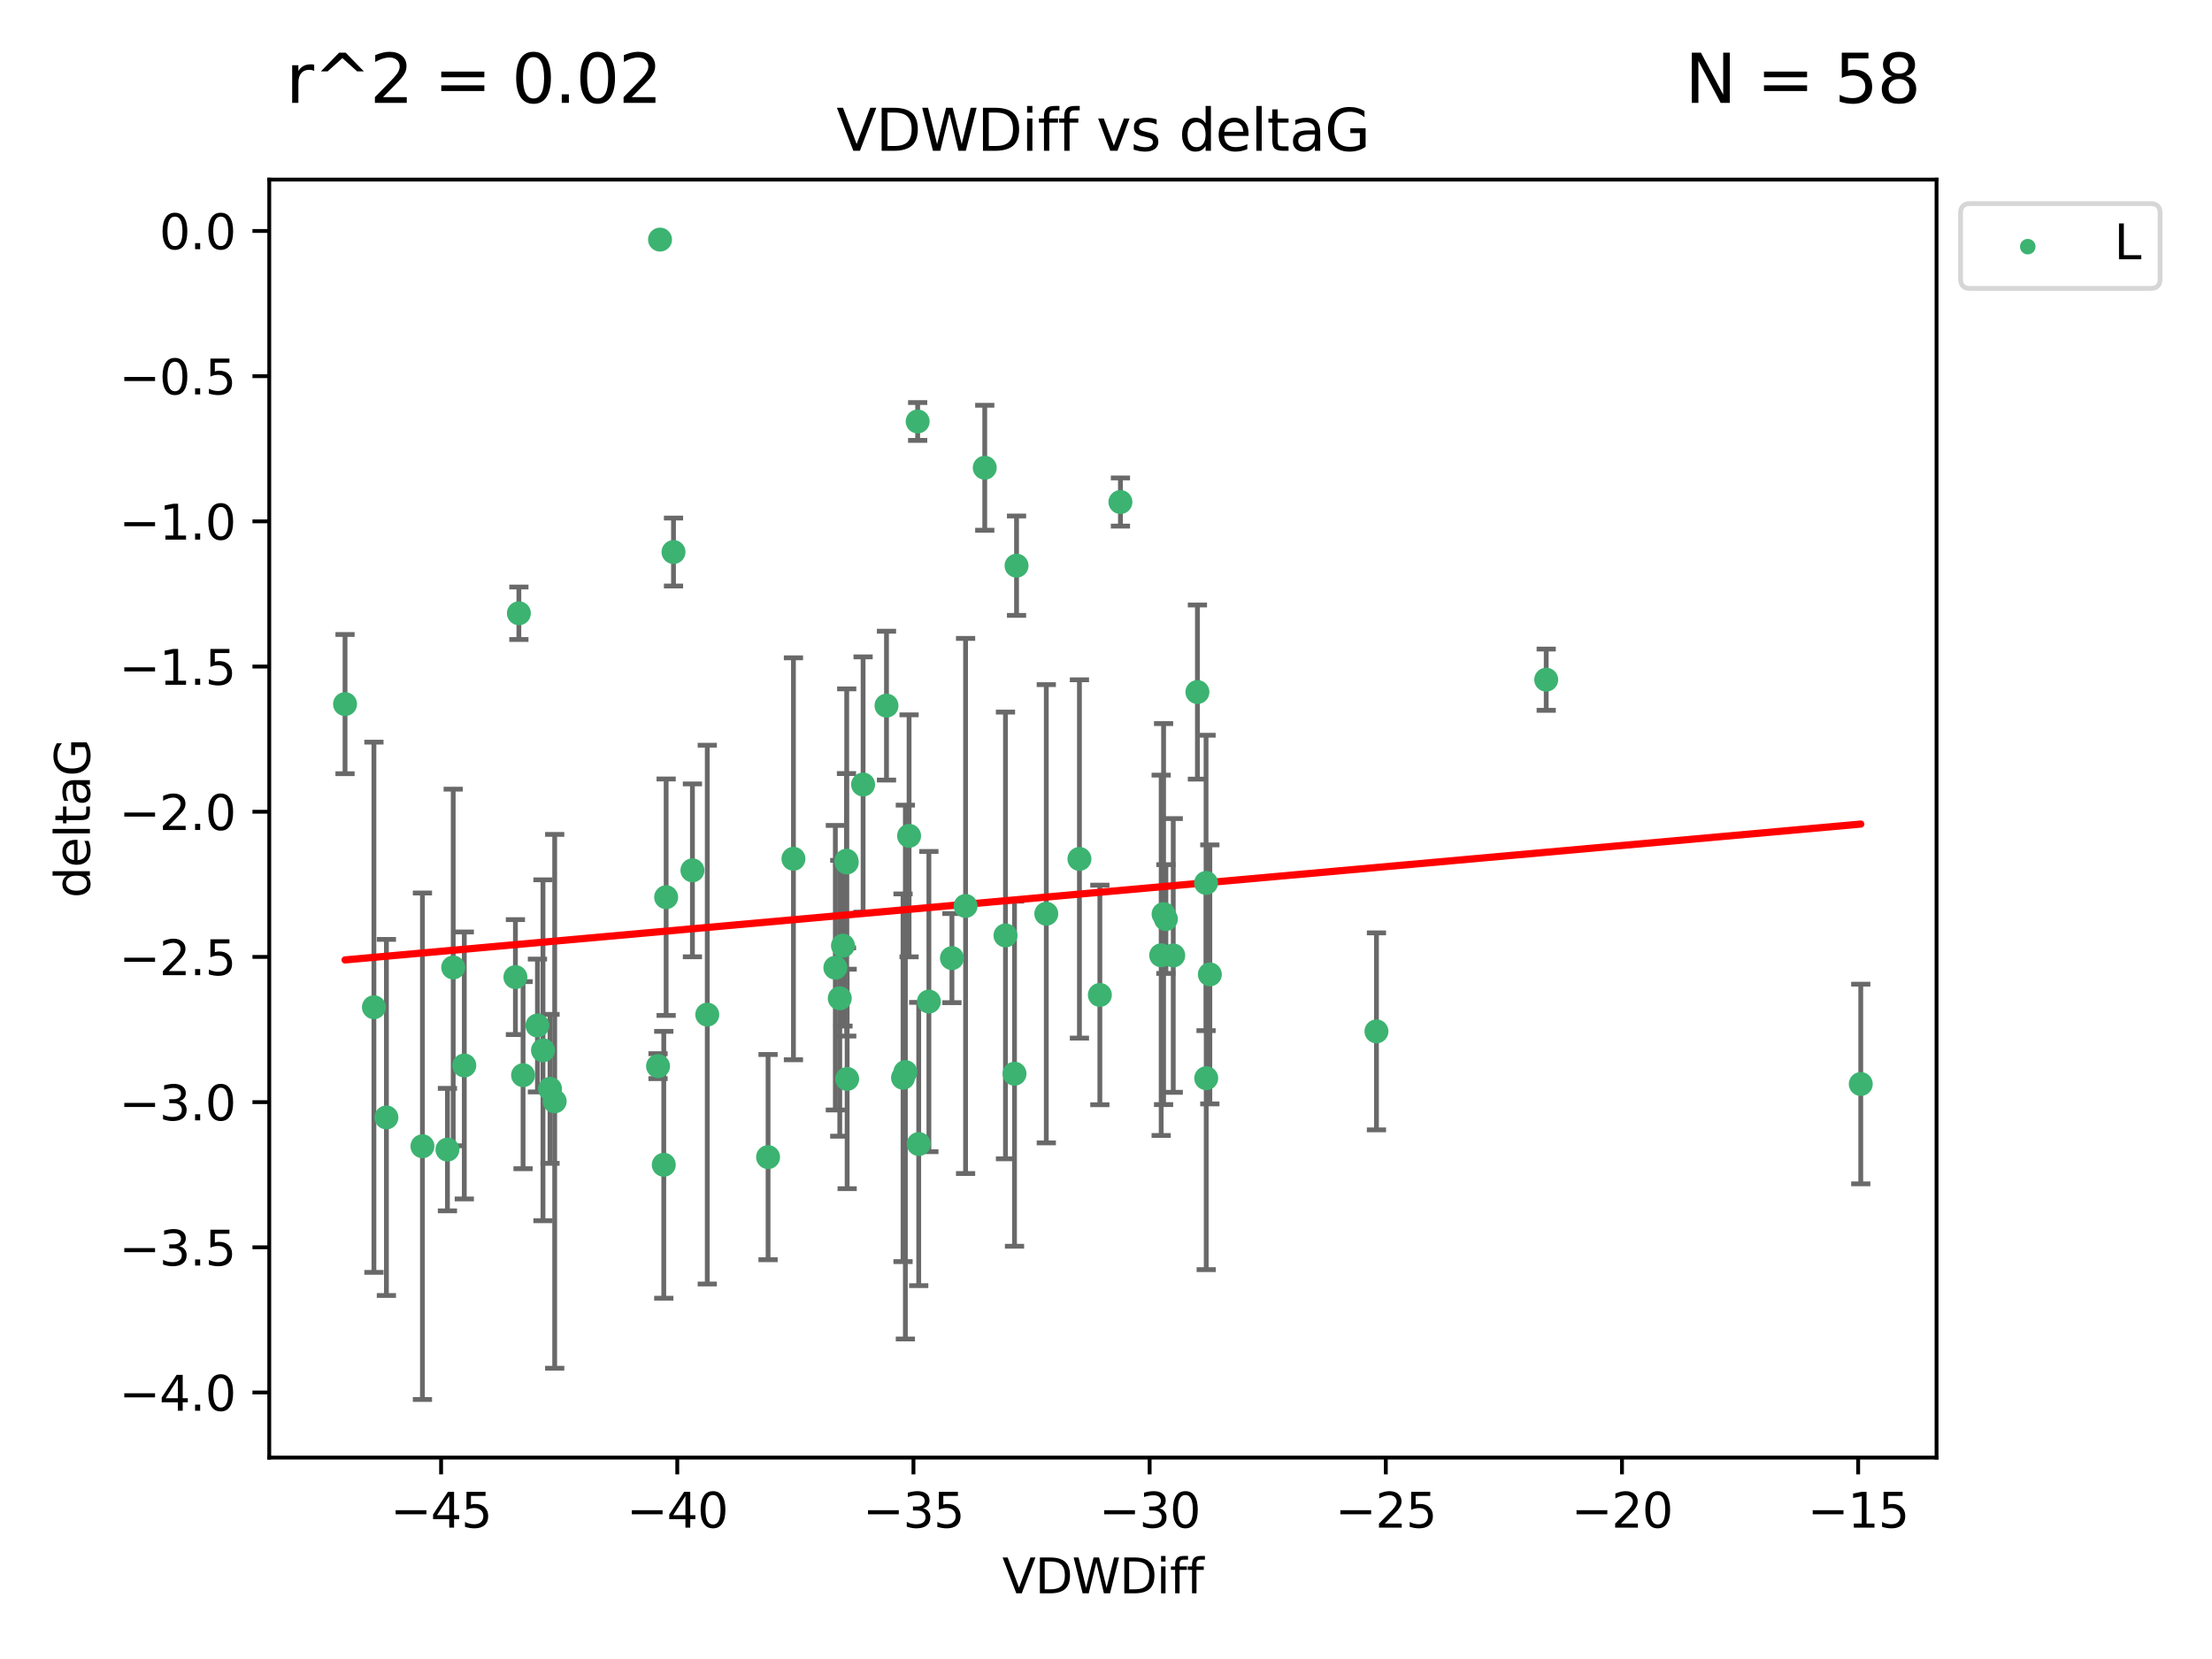 <?xml version="1.0" encoding="utf-8" standalone="no"?>
<!DOCTYPE svg PUBLIC "-//W3C//DTD SVG 1.1//EN"
  "http://www.w3.org/Graphics/SVG/1.1/DTD/svg11.dtd">
<svg xmlns:xlink="http://www.w3.org/1999/xlink" width="460.8pt" height="345.6pt" viewBox="0 0 460.8 345.6" xmlns="http://www.w3.org/2000/svg" version="1.1">
 <defs>
  <style type="text/css">*{stroke-linejoin: round; stroke-linecap: butt}</style>
 </defs>
 <g id="figure_1">
  <g id="patch_1">
   <path d="M 0 345.6 
L 460.8 345.6 
L 460.8 0 
L 0 0 
z
" style="fill: #ffffff"/>
  </g>
  <g id="axes_1">
   <g id="patch_2">
    <path d="M 56.09 303.64 
L 403.42 303.64 
L 403.42 37.411 
L 56.09 37.411 
z
" style="fill: #ffffff"/>
   </g>
   <g id="PathCollection_1">
    <defs>
     <path id="m61d4adbde1" d="M 0 1.118 
C 0.297 1.118 0.581 1 0.791 0.791 
C 1 0.581 1.118 0.297 1.118 0 
C 1.118 -0.297 1 -0.581 0.791 -0.791 
C 0.581 -1 0.297 -1.118 0 -1.118 
C -0.297 -1.118 -0.581 -1 -0.791 -0.791 
C -1 -0.581 -1.118 -0.297 -1.118 0 
C -1.118 0.297 -1 0.581 -0.791 0.791 
C -0.581 1 -0.297 1.118 0 1.118 
z
" style="stroke: #3cb371"/>
    </defs>
    <g clip-path="url(#pfba72214be)">
     <use xlink:href="#m61d4adbde1" x="140.303" y="114.997" style="fill: #3cb371; stroke: #3cb371"/>
     <use xlink:href="#m61d4adbde1" x="93.21" y="239.484" style="fill: #3cb371; stroke: #3cb371"/>
     <use xlink:href="#m61d4adbde1" x="115.553" y="229.424" style="fill: #3cb371; stroke: #3cb371"/>
     <use xlink:href="#m61d4adbde1" x="108.965" y="223.979" style="fill: #3cb371; stroke: #3cb371"/>
     <use xlink:href="#m61d4adbde1" x="111.959" y="213.633" style="fill: #3cb371; stroke: #3cb371"/>
     <use xlink:href="#m61d4adbde1" x="160.002" y="241.046" style="fill: #3cb371; stroke: #3cb371"/>
     <use xlink:href="#m61d4adbde1" x="113.112" y="218.792" style="fill: #3cb371; stroke: #3cb371"/>
     <use xlink:href="#m61d4adbde1" x="96.722" y="221.954" style="fill: #3cb371; stroke: #3cb371"/>
     <use xlink:href="#m61d4adbde1" x="165.289" y="178.9" style="fill: #3cb371; stroke: #3cb371"/>
     <use xlink:href="#m61d4adbde1" x="71.878" y="146.676" style="fill: #3cb371; stroke: #3cb371"/>
     <use xlink:href="#m61d4adbde1" x="174.939" y="207.962" style="fill: #3cb371; stroke: #3cb371"/>
     <use xlink:href="#m61d4adbde1" x="77.894" y="209.826" style="fill: #3cb371; stroke: #3cb371"/>
     <use xlink:href="#m61d4adbde1" x="211.34" y="223.674" style="fill: #3cb371; stroke: #3cb371"/>
     <use xlink:href="#m61d4adbde1" x="179.798" y="163.43" style="fill: #3cb371; stroke: #3cb371"/>
     <use xlink:href="#m61d4adbde1" x="224.865" y="178.935" style="fill: #3cb371; stroke: #3cb371"/>
     <use xlink:href="#m61d4adbde1" x="137.496" y="49.912" style="fill: #3cb371; stroke: #3cb371"/>
     <use xlink:href="#m61d4adbde1" x="201.149" y="188.728" style="fill: #3cb371; stroke: #3cb371"/>
     <use xlink:href="#m61d4adbde1" x="249.444" y="144.166" style="fill: #3cb371; stroke: #3cb371"/>
     <use xlink:href="#m61d4adbde1" x="205.143" y="97.44" style="fill: #3cb371; stroke: #3cb371"/>
     <use xlink:href="#m61d4adbde1" x="176.387" y="179.668" style="fill: #3cb371; stroke: #3cb371"/>
     <use xlink:href="#m61d4adbde1" x="175.604" y="196.996" style="fill: #3cb371; stroke: #3cb371"/>
     <use xlink:href="#m61d4adbde1" x="138.771" y="186.904" style="fill: #3cb371; stroke: #3cb371"/>
     <use xlink:href="#m61d4adbde1" x="107.371" y="203.549" style="fill: #3cb371; stroke: #3cb371"/>
     <use xlink:href="#m61d4adbde1" x="184.673" y="146.998" style="fill: #3cb371; stroke: #3cb371"/>
     <use xlink:href="#m61d4adbde1" x="147.337" y="211.361" style="fill: #3cb371; stroke: #3cb371"/>
     <use xlink:href="#m61d4adbde1" x="241.894" y="199.004" style="fill: #3cb371; stroke: #3cb371"/>
     <use xlink:href="#m61d4adbde1" x="114.578" y="226.828" style="fill: #3cb371; stroke: #3cb371"/>
     <use xlink:href="#m61d4adbde1" x="251.244" y="183.93" style="fill: #3cb371; stroke: #3cb371"/>
     <use xlink:href="#m61d4adbde1" x="176.337" y="179.302" style="fill: #3cb371; stroke: #3cb371"/>
     <use xlink:href="#m61d4adbde1" x="229.12" y="207.262" style="fill: #3cb371; stroke: #3cb371"/>
     <use xlink:href="#m61d4adbde1" x="251.278" y="224.61" style="fill: #3cb371; stroke: #3cb371"/>
     <use xlink:href="#m61d4adbde1" x="94.412" y="201.543" style="fill: #3cb371; stroke: #3cb371"/>
     <use xlink:href="#m61d4adbde1" x="137.082" y="222.099" style="fill: #3cb371; stroke: #3cb371"/>
     <use xlink:href="#m61d4adbde1" x="176.475" y="224.762" style="fill: #3cb371; stroke: #3cb371"/>
     <use xlink:href="#m61d4adbde1" x="80.495" y="232.784" style="fill: #3cb371; stroke: #3cb371"/>
     <use xlink:href="#m61d4adbde1" x="88.001" y="238.783" style="fill: #3cb371; stroke: #3cb371"/>
     <use xlink:href="#m61d4adbde1" x="144.245" y="181.31" style="fill: #3cb371; stroke: #3cb371"/>
     <use xlink:href="#m61d4adbde1" x="387.632" y="225.82" style="fill: #3cb371; stroke: #3cb371"/>
     <use xlink:href="#m61d4adbde1" x="244.409" y="199.035" style="fill: #3cb371; stroke: #3cb371"/>
     <use xlink:href="#m61d4adbde1" x="188.604" y="223.329" style="fill: #3cb371; stroke: #3cb371"/>
     <use xlink:href="#m61d4adbde1" x="191.387" y="238.32" style="fill: #3cb371; stroke: #3cb371"/>
     <use xlink:href="#m61d4adbde1" x="188.119" y="224.516" style="fill: #3cb371; stroke: #3cb371"/>
     <use xlink:href="#m61d4adbde1" x="138.276" y="242.644" style="fill: #3cb371; stroke: #3cb371"/>
     <use xlink:href="#m61d4adbde1" x="211.764" y="117.842" style="fill: #3cb371; stroke: #3cb371"/>
     <use xlink:href="#m61d4adbde1" x="242.877" y="191.454" style="fill: #3cb371; stroke: #3cb371"/>
     <use xlink:href="#m61d4adbde1" x="233.405" y="104.582" style="fill: #3cb371; stroke: #3cb371"/>
     <use xlink:href="#m61d4adbde1" x="252.032" y="202.985" style="fill: #3cb371; stroke: #3cb371"/>
     <use xlink:href="#m61d4adbde1" x="108.092" y="127.752" style="fill: #3cb371; stroke: #3cb371"/>
     <use xlink:href="#m61d4adbde1" x="209.461" y="194.872" style="fill: #3cb371; stroke: #3cb371"/>
     <use xlink:href="#m61d4adbde1" x="286.74" y="214.854" style="fill: #3cb371; stroke: #3cb371"/>
     <use xlink:href="#m61d4adbde1" x="322.103" y="141.59" style="fill: #3cb371; stroke: #3cb371"/>
     <use xlink:href="#m61d4adbde1" x="217.962" y="190.351" style="fill: #3cb371; stroke: #3cb371"/>
     <use xlink:href="#m61d4adbde1" x="198.305" y="199.594" style="fill: #3cb371; stroke: #3cb371"/>
     <use xlink:href="#m61d4adbde1" x="191.166" y="87.801" style="fill: #3cb371; stroke: #3cb371"/>
     <use xlink:href="#m61d4adbde1" x="189.377" y="174.12" style="fill: #3cb371; stroke: #3cb371"/>
     <use xlink:href="#m61d4adbde1" x="242.395" y="190.421" style="fill: #3cb371; stroke: #3cb371"/>
     <use xlink:href="#m61d4adbde1" x="193.505" y="208.647" style="fill: #3cb371; stroke: #3cb371"/>
     <use xlink:href="#m61d4adbde1" x="174.02" y="201.593" style="fill: #3cb371; stroke: #3cb371"/>
    </g>
   </g>
   <g id="matplotlib.axis_1">
    <g id="xtick_1">
     <g id="line2d_1">
      <defs>
       <path id="m23743cacf6" d="M 0 0 
L 0 3.5 
" style="stroke: #000000; stroke-width: 0.8"/>
      </defs>
      <g>
       <use xlink:href="#m23743cacf6" x="91.888" y="303.64" style="stroke: #000000; stroke-width: 0.8"/>
      </g>
     </g>
     <g id="text_1">
      <!-- −45 -->
      <g transform="translate(81.336 318.238)scale(0.1 -0.1)">
       <defs>
        <path id="DejaVuSans-2212" d="M 678 2272 
L 4684 2272 
L 4684 1741 
L 678 1741 
L 678 2272 
z
" transform="scale(0.016)"/>
        <path id="DejaVuSans-34" d="M 2419 4116 
L 825 1625 
L 2419 1625 
L 2419 4116 
z
M 2253 4666 
L 3047 4666 
L 3047 1625 
L 3713 1625 
L 3713 1100 
L 3047 1100 
L 3047 0 
L 2419 0 
L 2419 1100 
L 313 1100 
L 313 1709 
L 2253 4666 
z
" transform="scale(0.016)"/>
        <path id="DejaVuSans-35" d="M 691 4666 
L 3169 4666 
L 3169 4134 
L 1269 4134 
L 1269 2991 
Q 1406 3038 1543 3061 
Q 1681 3084 1819 3084 
Q 2600 3084 3056 2656 
Q 3513 2228 3513 1497 
Q 3513 744 3044 326 
Q 2575 -91 1722 -91 
Q 1428 -91 1123 -41 
Q 819 9 494 109 
L 494 744 
Q 775 591 1075 516 
Q 1375 441 1709 441 
Q 2250 441 2565 725 
Q 2881 1009 2881 1497 
Q 2881 1984 2565 2268 
Q 2250 2553 1709 2553 
Q 1456 2553 1204 2497 
Q 953 2441 691 2322 
L 691 4666 
z
" transform="scale(0.016)"/>
       </defs>
       <use xlink:href="#DejaVuSans-2212"/>
       <use xlink:href="#DejaVuSans-34" x="83.789"/>
       <use xlink:href="#DejaVuSans-35" x="147.412"/>
      </g>
     </g>
    </g>
    <g id="xtick_2">
     <g id="line2d_2">
      <g>
       <use xlink:href="#m23743cacf6" x="141.089" y="303.64" style="stroke: #000000; stroke-width: 0.8"/>
      </g>
     </g>
     <g id="text_2">
      <!-- −40 -->
      <g transform="translate(130.536 318.238)scale(0.1 -0.1)">
       <defs>
        <path id="DejaVuSans-30" d="M 2034 4250 
Q 1547 4250 1301 3770 
Q 1056 3291 1056 2328 
Q 1056 1369 1301 889 
Q 1547 409 2034 409 
Q 2525 409 2770 889 
Q 3016 1369 3016 2328 
Q 3016 3291 2770 3770 
Q 2525 4250 2034 4250 
z
M 2034 4750 
Q 2819 4750 3233 4129 
Q 3647 3509 3647 2328 
Q 3647 1150 3233 529 
Q 2819 -91 2034 -91 
Q 1250 -91 836 529 
Q 422 1150 422 2328 
Q 422 3509 836 4129 
Q 1250 4750 2034 4750 
z
" transform="scale(0.016)"/>
       </defs>
       <use xlink:href="#DejaVuSans-2212"/>
       <use xlink:href="#DejaVuSans-34" x="83.789"/>
       <use xlink:href="#DejaVuSans-30" x="147.412"/>
      </g>
     </g>
    </g>
    <g id="xtick_3">
     <g id="line2d_3">
      <g>
       <use xlink:href="#m23743cacf6" x="190.289" y="303.64" style="stroke: #000000; stroke-width: 0.8"/>
      </g>
     </g>
     <g id="text_3">
      <!-- −35 -->
      <g transform="translate(179.737 318.238)scale(0.1 -0.1)">
       <defs>
        <path id="DejaVuSans-33" d="M 2597 2516 
Q 3050 2419 3304 2112 
Q 3559 1806 3559 1356 
Q 3559 666 3084 287 
Q 2609 -91 1734 -91 
Q 1441 -91 1130 -33 
Q 819 25 488 141 
L 488 750 
Q 750 597 1062 519 
Q 1375 441 1716 441 
Q 2309 441 2620 675 
Q 2931 909 2931 1356 
Q 2931 1769 2642 2001 
Q 2353 2234 1838 2234 
L 1294 2234 
L 1294 2753 
L 1863 2753 
Q 2328 2753 2575 2939 
Q 2822 3125 2822 3475 
Q 2822 3834 2567 4026 
Q 2313 4219 1838 4219 
Q 1578 4219 1281 4162 
Q 984 4106 628 3988 
L 628 4550 
Q 988 4650 1302 4700 
Q 1616 4750 1894 4750 
Q 2613 4750 3031 4423 
Q 3450 4097 3450 3541 
Q 3450 3153 3228 2886 
Q 3006 2619 2597 2516 
z
" transform="scale(0.016)"/>
       </defs>
       <use xlink:href="#DejaVuSans-2212"/>
       <use xlink:href="#DejaVuSans-33" x="83.789"/>
       <use xlink:href="#DejaVuSans-35" x="147.412"/>
      </g>
     </g>
    </g>
    <g id="xtick_4">
     <g id="line2d_4">
      <g>
       <use xlink:href="#m23743cacf6" x="239.489" y="303.64" style="stroke: #000000; stroke-width: 0.8"/>
      </g>
     </g>
     <g id="text_4">
      <!-- −30 -->
      <g transform="translate(228.937 318.238)scale(0.1 -0.1)">
       <use xlink:href="#DejaVuSans-2212"/>
       <use xlink:href="#DejaVuSans-33" x="83.789"/>
       <use xlink:href="#DejaVuSans-30" x="147.412"/>
      </g>
     </g>
    </g>
    <g id="xtick_5">
     <g id="line2d_5">
      <g>
       <use xlink:href="#m23743cacf6" x="288.69" y="303.64" style="stroke: #000000; stroke-width: 0.8"/>
      </g>
     </g>
     <g id="text_5">
      <!-- −25 -->
      <g transform="translate(278.137 318.238)scale(0.1 -0.1)">
       <defs>
        <path id="DejaVuSans-32" d="M 1228 531 
L 3431 531 
L 3431 0 
L 469 0 
L 469 531 
Q 828 903 1448 1529 
Q 2069 2156 2228 2338 
Q 2531 2678 2651 2914 
Q 2772 3150 2772 3378 
Q 2772 3750 2511 3984 
Q 2250 4219 1831 4219 
Q 1534 4219 1204 4116 
Q 875 4013 500 3803 
L 500 4441 
Q 881 4594 1212 4672 
Q 1544 4750 1819 4750 
Q 2544 4750 2975 4387 
Q 3406 4025 3406 3419 
Q 3406 3131 3298 2873 
Q 3191 2616 2906 2266 
Q 2828 2175 2409 1742 
Q 1991 1309 1228 531 
z
" transform="scale(0.016)"/>
       </defs>
       <use xlink:href="#DejaVuSans-2212"/>
       <use xlink:href="#DejaVuSans-32" x="83.789"/>
       <use xlink:href="#DejaVuSans-35" x="147.412"/>
      </g>
     </g>
    </g>
    <g id="xtick_6">
     <g id="line2d_6">
      <g>
       <use xlink:href="#m23743cacf6" x="337.89" y="303.64" style="stroke: #000000; stroke-width: 0.8"/>
      </g>
     </g>
     <g id="text_6">
      <!-- −20 -->
      <g transform="translate(327.337 318.238)scale(0.1 -0.1)">
       <use xlink:href="#DejaVuSans-2212"/>
       <use xlink:href="#DejaVuSans-32" x="83.789"/>
       <use xlink:href="#DejaVuSans-30" x="147.412"/>
      </g>
     </g>
    </g>
    <g id="xtick_7">
     <g id="line2d_7">
      <g>
       <use xlink:href="#m23743cacf6" x="387.09" y="303.64" style="stroke: #000000; stroke-width: 0.8"/>
      </g>
     </g>
     <g id="text_7">
      <!-- −15 -->
      <g transform="translate(376.538 318.238)scale(0.1 -0.1)">
       <defs>
        <path id="DejaVuSans-31" d="M 794 531 
L 1825 531 
L 1825 4091 
L 703 3866 
L 703 4441 
L 1819 4666 
L 2450 4666 
L 2450 531 
L 3481 531 
L 3481 0 
L 794 0 
L 794 531 
z
" transform="scale(0.016)"/>
       </defs>
       <use xlink:href="#DejaVuSans-2212"/>
       <use xlink:href="#DejaVuSans-31" x="83.789"/>
       <use xlink:href="#DejaVuSans-35" x="147.412"/>
      </g>
     </g>
    </g>
    <g id="text_8">
     <!-- VDWDiff -->
     <g transform="translate(208.782 331.917)scale(0.1 -0.1)">
      <defs>
       <path id="DejaVuSans-56" d="M 1831 0 
L 50 4666 
L 709 4666 
L 2188 738 
L 3669 4666 
L 4325 4666 
L 2547 0 
L 1831 0 
z
" transform="scale(0.016)"/>
       <path id="DejaVuSans-44" d="M 1259 4147 
L 1259 519 
L 2022 519 
Q 2988 519 3436 956 
Q 3884 1394 3884 2338 
Q 3884 3275 3436 3711 
Q 2988 4147 2022 4147 
L 1259 4147 
z
M 628 4666 
L 1925 4666 
Q 3281 4666 3915 4102 
Q 4550 3538 4550 2338 
Q 4550 1131 3912 565 
Q 3275 0 1925 0 
L 628 0 
L 628 4666 
z
" transform="scale(0.016)"/>
       <path id="DejaVuSans-57" d="M 213 4666 
L 850 4666 
L 1831 722 
L 2809 4666 
L 3519 4666 
L 4500 722 
L 5478 4666 
L 6119 4666 
L 4947 0 
L 4153 0 
L 3169 4050 
L 2175 0 
L 1381 0 
L 213 4666 
z
" transform="scale(0.016)"/>
       <path id="DejaVuSans-69" d="M 603 3500 
L 1178 3500 
L 1178 0 
L 603 0 
L 603 3500 
z
M 603 4863 
L 1178 4863 
L 1178 4134 
L 603 4134 
L 603 4863 
z
" transform="scale(0.016)"/>
       <path id="DejaVuSans-66" d="M 2375 4863 
L 2375 4384 
L 1825 4384 
Q 1516 4384 1395 4259 
Q 1275 4134 1275 3809 
L 1275 3500 
L 2222 3500 
L 2222 3053 
L 1275 3053 
L 1275 0 
L 697 0 
L 697 3053 
L 147 3053 
L 147 3500 
L 697 3500 
L 697 3744 
Q 697 4328 969 4595 
Q 1241 4863 1831 4863 
L 2375 4863 
z
" transform="scale(0.016)"/>
      </defs>
      <use xlink:href="#DejaVuSans-56"/>
      <use xlink:href="#DejaVuSans-44" x="68.408"/>
      <use xlink:href="#DejaVuSans-57" x="145.41"/>
      <use xlink:href="#DejaVuSans-44" x="244.287"/>
      <use xlink:href="#DejaVuSans-69" x="321.289"/>
      <use xlink:href="#DejaVuSans-66" x="349.072"/>
      <use xlink:href="#DejaVuSans-66" x="384.277"/>
     </g>
    </g>
   </g>
   <g id="matplotlib.axis_2">
    <g id="ytick_1">
     <g id="line2d_8">
      <defs>
       <path id="m53bf1ff3fd" d="M 0 0 
L -3.5 0 
" style="stroke: #000000; stroke-width: 0.8"/>
      </defs>
      <g>
       <use xlink:href="#m53bf1ff3fd" x="56.09" y="290.081" style="stroke: #000000; stroke-width: 0.8"/>
      </g>
     </g>
     <g id="text_9">
      <!-- −4.0 -->
      <g transform="translate(24.807 293.88)scale(0.1 -0.1)">
       <defs>
        <path id="DejaVuSans-2e" d="M 684 794 
L 1344 794 
L 1344 0 
L 684 0 
L 684 794 
z
" transform="scale(0.016)"/>
       </defs>
       <use xlink:href="#DejaVuSans-2212"/>
       <use xlink:href="#DejaVuSans-34" x="83.789"/>
       <use xlink:href="#DejaVuSans-2e" x="147.412"/>
       <use xlink:href="#DejaVuSans-30" x="179.199"/>
      </g>
     </g>
    </g>
    <g id="ytick_2">
     <g id="line2d_9">
      <g>
       <use xlink:href="#m53bf1ff3fd" x="56.09" y="259.836" style="stroke: #000000; stroke-width: 0.8"/>
      </g>
     </g>
     <g id="text_10">
      <!-- −3.5 -->
      <g transform="translate(24.807 263.635)scale(0.1 -0.1)">
       <use xlink:href="#DejaVuSans-2212"/>
       <use xlink:href="#DejaVuSans-33" x="83.789"/>
       <use xlink:href="#DejaVuSans-2e" x="147.412"/>
       <use xlink:href="#DejaVuSans-35" x="179.199"/>
      </g>
     </g>
    </g>
    <g id="ytick_3">
     <g id="line2d_10">
      <g>
       <use xlink:href="#m53bf1ff3fd" x="56.09" y="229.59" style="stroke: #000000; stroke-width: 0.8"/>
      </g>
     </g>
     <g id="text_11">
      <!-- −3.0 -->
      <g transform="translate(24.807 233.389)scale(0.1 -0.1)">
       <use xlink:href="#DejaVuSans-2212"/>
       <use xlink:href="#DejaVuSans-33" x="83.789"/>
       <use xlink:href="#DejaVuSans-2e" x="147.412"/>
       <use xlink:href="#DejaVuSans-30" x="179.199"/>
      </g>
     </g>
    </g>
    <g id="ytick_4">
     <g id="line2d_11">
      <g>
       <use xlink:href="#m53bf1ff3fd" x="56.09" y="199.345" style="stroke: #000000; stroke-width: 0.8"/>
      </g>
     </g>
     <g id="text_12">
      <!-- −2.5 -->
      <g transform="translate(24.807 203.144)scale(0.1 -0.1)">
       <use xlink:href="#DejaVuSans-2212"/>
       <use xlink:href="#DejaVuSans-32" x="83.789"/>
       <use xlink:href="#DejaVuSans-2e" x="147.412"/>
       <use xlink:href="#DejaVuSans-35" x="179.199"/>
      </g>
     </g>
    </g>
    <g id="ytick_5">
     <g id="line2d_12">
      <g>
       <use xlink:href="#m53bf1ff3fd" x="56.09" y="169.099" style="stroke: #000000; stroke-width: 0.8"/>
      </g>
     </g>
     <g id="text_13">
      <!-- −2.0 -->
      <g transform="translate(24.807 172.899)scale(0.1 -0.1)">
       <use xlink:href="#DejaVuSans-2212"/>
       <use xlink:href="#DejaVuSans-32" x="83.789"/>
       <use xlink:href="#DejaVuSans-2e" x="147.412"/>
       <use xlink:href="#DejaVuSans-30" x="179.199"/>
      </g>
     </g>
    </g>
    <g id="ytick_6">
     <g id="line2d_13">
      <g>
       <use xlink:href="#m53bf1ff3fd" x="56.09" y="138.854" style="stroke: #000000; stroke-width: 0.8"/>
      </g>
     </g>
     <g id="text_14">
      <!-- −1.5 -->
      <g transform="translate(24.807 142.653)scale(0.1 -0.1)">
       <use xlink:href="#DejaVuSans-2212"/>
       <use xlink:href="#DejaVuSans-31" x="83.789"/>
       <use xlink:href="#DejaVuSans-2e" x="147.412"/>
       <use xlink:href="#DejaVuSans-35" x="179.199"/>
      </g>
     </g>
    </g>
    <g id="ytick_7">
     <g id="line2d_14">
      <g>
       <use xlink:href="#m53bf1ff3fd" x="56.09" y="108.608" style="stroke: #000000; stroke-width: 0.8"/>
      </g>
     </g>
     <g id="text_15">
      <!-- −1.0 -->
      <g transform="translate(24.807 112.408)scale(0.1 -0.1)">
       <use xlink:href="#DejaVuSans-2212"/>
       <use xlink:href="#DejaVuSans-31" x="83.789"/>
       <use xlink:href="#DejaVuSans-2e" x="147.412"/>
       <use xlink:href="#DejaVuSans-30" x="179.199"/>
      </g>
     </g>
    </g>
    <g id="ytick_8">
     <g id="line2d_15">
      <g>
       <use xlink:href="#m53bf1ff3fd" x="56.09" y="78.363" style="stroke: #000000; stroke-width: 0.8"/>
      </g>
     </g>
     <g id="text_16">
      <!-- −0.5 -->
      <g transform="translate(24.807 82.162)scale(0.1 -0.1)">
       <use xlink:href="#DejaVuSans-2212"/>
       <use xlink:href="#DejaVuSans-30" x="83.789"/>
       <use xlink:href="#DejaVuSans-2e" x="147.412"/>
       <use xlink:href="#DejaVuSans-35" x="179.199"/>
      </g>
     </g>
    </g>
    <g id="ytick_9">
     <g id="line2d_16">
      <g>
       <use xlink:href="#m53bf1ff3fd" x="56.09" y="48.117" style="stroke: #000000; stroke-width: 0.8"/>
      </g>
     </g>
     <g id="text_17">
      <!-- 0.0 -->
      <g transform="translate(33.187 51.917)scale(0.1 -0.1)">
       <use xlink:href="#DejaVuSans-30"/>
       <use xlink:href="#DejaVuSans-2e" x="63.623"/>
       <use xlink:href="#DejaVuSans-30" x="95.41"/>
      </g>
     </g>
    </g>
    <g id="text_18">
     <!-- deltaG -->
     <g transform="translate(18.727 187.064)rotate(-90)scale(0.1 -0.1)">
      <defs>
       <path id="DejaVuSans-64" d="M 2906 2969 
L 2906 4863 
L 3481 4863 
L 3481 0 
L 2906 0 
L 2906 525 
Q 2725 213 2448 61 
Q 2172 -91 1784 -91 
Q 1150 -91 751 415 
Q 353 922 353 1747 
Q 353 2572 751 3078 
Q 1150 3584 1784 3584 
Q 2172 3584 2448 3432 
Q 2725 3281 2906 2969 
z
M 947 1747 
Q 947 1113 1208 752 
Q 1469 391 1925 391 
Q 2381 391 2643 752 
Q 2906 1113 2906 1747 
Q 2906 2381 2643 2742 
Q 2381 3103 1925 3103 
Q 1469 3103 1208 2742 
Q 947 2381 947 1747 
z
" transform="scale(0.016)"/>
       <path id="DejaVuSans-65" d="M 3597 1894 
L 3597 1613 
L 953 1613 
Q 991 1019 1311 708 
Q 1631 397 2203 397 
Q 2534 397 2845 478 
Q 3156 559 3463 722 
L 3463 178 
Q 3153 47 2828 -22 
Q 2503 -91 2169 -91 
Q 1331 -91 842 396 
Q 353 884 353 1716 
Q 353 2575 817 3079 
Q 1281 3584 2069 3584 
Q 2775 3584 3186 3129 
Q 3597 2675 3597 1894 
z
M 3022 2063 
Q 3016 2534 2758 2815 
Q 2500 3097 2075 3097 
Q 1594 3097 1305 2825 
Q 1016 2553 972 2059 
L 3022 2063 
z
" transform="scale(0.016)"/>
       <path id="DejaVuSans-6c" d="M 603 4863 
L 1178 4863 
L 1178 0 
L 603 0 
L 603 4863 
z
" transform="scale(0.016)"/>
       <path id="DejaVuSans-74" d="M 1172 4494 
L 1172 3500 
L 2356 3500 
L 2356 3053 
L 1172 3053 
L 1172 1153 
Q 1172 725 1289 603 
Q 1406 481 1766 481 
L 2356 481 
L 2356 0 
L 1766 0 
Q 1100 0 847 248 
Q 594 497 594 1153 
L 594 3053 
L 172 3053 
L 172 3500 
L 594 3500 
L 594 4494 
L 1172 4494 
z
" transform="scale(0.016)"/>
       <path id="DejaVuSans-61" d="M 2194 1759 
Q 1497 1759 1228 1600 
Q 959 1441 959 1056 
Q 959 750 1161 570 
Q 1363 391 1709 391 
Q 2188 391 2477 730 
Q 2766 1069 2766 1631 
L 2766 1759 
L 2194 1759 
z
M 3341 1997 
L 3341 0 
L 2766 0 
L 2766 531 
Q 2569 213 2275 61 
Q 1981 -91 1556 -91 
Q 1019 -91 701 211 
Q 384 513 384 1019 
Q 384 1609 779 1909 
Q 1175 2209 1959 2209 
L 2766 2209 
L 2766 2266 
Q 2766 2663 2505 2880 
Q 2244 3097 1772 3097 
Q 1472 3097 1187 3025 
Q 903 2953 641 2809 
L 641 3341 
Q 956 3463 1253 3523 
Q 1550 3584 1831 3584 
Q 2591 3584 2966 3190 
Q 3341 2797 3341 1997 
z
" transform="scale(0.016)"/>
       <path id="DejaVuSans-47" d="M 3809 666 
L 3809 1919 
L 2778 1919 
L 2778 2438 
L 4434 2438 
L 4434 434 
Q 4069 175 3628 42 
Q 3188 -91 2688 -91 
Q 1594 -91 976 548 
Q 359 1188 359 2328 
Q 359 3472 976 4111 
Q 1594 4750 2688 4750 
Q 3144 4750 3555 4637 
Q 3966 4525 4313 4306 
L 4313 3634 
Q 3963 3931 3569 4081 
Q 3175 4231 2741 4231 
Q 1884 4231 1454 3753 
Q 1025 3275 1025 2328 
Q 1025 1384 1454 906 
Q 1884 428 2741 428 
Q 3075 428 3337 486 
Q 3600 544 3809 666 
z
" transform="scale(0.016)"/>
      </defs>
      <use xlink:href="#DejaVuSans-64"/>
      <use xlink:href="#DejaVuSans-65" x="63.477"/>
      <use xlink:href="#DejaVuSans-6c" x="125"/>
      <use xlink:href="#DejaVuSans-74" x="152.783"/>
      <use xlink:href="#DejaVuSans-61" x="191.992"/>
      <use xlink:href="#DejaVuSans-47" x="253.271"/>
     </g>
    </g>
   </g>
   <g id="LineCollection_1">
    <path d="M 140.303 122.073 
L 140.303 107.921 
" clip-path="url(#pfba72214be)" style="fill: none; stroke: #696969"/>
    <path d="M 93.21 252.241 
L 93.21 226.727 
" clip-path="url(#pfba72214be)" style="fill: none; stroke: #696969"/>
    <path d="M 115.553 285.027 
L 115.553 173.821 
" clip-path="url(#pfba72214be)" style="fill: none; stroke: #696969"/>
    <path d="M 108.965 243.463 
L 108.965 204.494 
" clip-path="url(#pfba72214be)" style="fill: none; stroke: #696969"/>
    <path d="M 111.959 227.466 
L 111.959 199.799 
" clip-path="url(#pfba72214be)" style="fill: none; stroke: #696969"/>
    <path d="M 160.002 262.421 
L 160.002 219.671 
" clip-path="url(#pfba72214be)" style="fill: none; stroke: #696969"/>
    <path d="M 113.112 254.301 
L 113.112 183.284 
" clip-path="url(#pfba72214be)" style="fill: none; stroke: #696969"/>
    <path d="M 96.722 249.761 
L 96.722 194.147 
" clip-path="url(#pfba72214be)" style="fill: none; stroke: #696969"/>
    <path d="M 165.289 220.764 
L 165.289 137.037 
" clip-path="url(#pfba72214be)" style="fill: none; stroke: #696969"/>
    <path d="M 71.878 161.178 
L 71.878 132.174 
" clip-path="url(#pfba72214be)" style="fill: none; stroke: #696969"/>
    <path d="M 174.939 236.693 
L 174.939 179.23 
" clip-path="url(#pfba72214be)" style="fill: none; stroke: #696969"/>
    <path d="M 77.894 265.055 
L 77.894 154.598 
" clip-path="url(#pfba72214be)" style="fill: none; stroke: #696969"/>
    <path d="M 211.34 259.616 
L 211.34 187.733 
" clip-path="url(#pfba72214be)" style="fill: none; stroke: #696969"/>
    <path d="M 179.798 190.022 
L 179.798 136.839 
" clip-path="url(#pfba72214be)" style="fill: none; stroke: #696969"/>
    <path d="M 224.865 216.256 
L 224.865 141.614 
" clip-path="url(#pfba72214be)" style="fill: none; stroke: #696969"/>
    <path d="M 137.496 50.312 
L 137.496 49.513 
" clip-path="url(#pfba72214be)" style="fill: none; stroke: #696969"/>
    <path d="M 201.149 244.464 
L 201.149 132.992 
" clip-path="url(#pfba72214be)" style="fill: none; stroke: #696969"/>
    <path d="M 249.444 162.304 
L 249.444 126.028 
" clip-path="url(#pfba72214be)" style="fill: none; stroke: #696969"/>
    <path d="M 205.143 110.457 
L 205.143 84.423 
" clip-path="url(#pfba72214be)" style="fill: none; stroke: #696969"/>
    <path d="M 176.387 215.831 
L 176.387 143.504 
" clip-path="url(#pfba72214be)" style="fill: none; stroke: #696969"/>
    <path d="M 175.604 213.749 
L 175.604 180.244 
" clip-path="url(#pfba72214be)" style="fill: none; stroke: #696969"/>
    <path d="M 138.771 211.535 
L 138.771 162.274 
" clip-path="url(#pfba72214be)" style="fill: none; stroke: #696969"/>
    <path d="M 107.371 215.518 
L 107.371 191.58 
" clip-path="url(#pfba72214be)" style="fill: none; stroke: #696969"/>
    <path d="M 184.673 162.504 
L 184.673 131.492 
" clip-path="url(#pfba72214be)" style="fill: none; stroke: #696969"/>
    <path d="M 147.337 267.48 
L 147.337 155.242 
" clip-path="url(#pfba72214be)" style="fill: none; stroke: #696969"/>
    <path d="M 241.894 236.536 
L 241.894 161.472 
" clip-path="url(#pfba72214be)" style="fill: none; stroke: #696969"/>
    <path d="M 114.578 242.342 
L 114.578 211.313 
" clip-path="url(#pfba72214be)" style="fill: none; stroke: #696969"/>
    <path d="M 251.244 214.698 
L 251.244 153.162 
" clip-path="url(#pfba72214be)" style="fill: none; stroke: #696969"/>
    <path d="M 176.337 197.46 
L 176.337 161.144 
" clip-path="url(#pfba72214be)" style="fill: none; stroke: #696969"/>
    <path d="M 229.12 230.132 
L 229.12 184.392 
" clip-path="url(#pfba72214be)" style="fill: none; stroke: #696969"/>
    <path d="M 251.278 264.486 
L 251.278 184.734 
" clip-path="url(#pfba72214be)" style="fill: none; stroke: #696969"/>
    <path d="M 94.412 238.695 
L 94.412 164.391 
" clip-path="url(#pfba72214be)" style="fill: none; stroke: #696969"/>
    <path d="M 137.082 224.698 
L 137.082 219.501 
" clip-path="url(#pfba72214be)" style="fill: none; stroke: #696969"/>
    <path d="M 176.475 247.624 
L 176.475 201.901 
" clip-path="url(#pfba72214be)" style="fill: none; stroke: #696969"/>
    <path d="M 80.495 269.871 
L 80.495 195.696 
" clip-path="url(#pfba72214be)" style="fill: none; stroke: #696969"/>
    <path d="M 88.001 291.539 
L 88.001 186.028 
" clip-path="url(#pfba72214be)" style="fill: none; stroke: #696969"/>
    <path d="M 144.245 199.319 
L 144.245 163.301 
" clip-path="url(#pfba72214be)" style="fill: none; stroke: #696969"/>
    <path d="M 387.632 246.618 
L 387.632 205.021 
" clip-path="url(#pfba72214be)" style="fill: none; stroke: #696969"/>
    <path d="M 244.409 227.547 
L 244.409 170.524 
" clip-path="url(#pfba72214be)" style="fill: none; stroke: #696969"/>
    <path d="M 188.604 278.929 
L 188.604 167.728 
" clip-path="url(#pfba72214be)" style="fill: none; stroke: #696969"/>
    <path d="M 191.387 267.827 
L 191.387 208.812 
" clip-path="url(#pfba72214be)" style="fill: none; stroke: #696969"/>
    <path d="M 188.119 262.816 
L 188.119 186.215 
" clip-path="url(#pfba72214be)" style="fill: none; stroke: #696969"/>
    <path d="M 138.276 270.442 
L 138.276 214.847 
" clip-path="url(#pfba72214be)" style="fill: none; stroke: #696969"/>
    <path d="M 211.764 128.198 
L 211.764 107.487 
" clip-path="url(#pfba72214be)" style="fill: none; stroke: #696969"/>
    <path d="M 242.877 202.781 
L 242.877 180.126 
" clip-path="url(#pfba72214be)" style="fill: none; stroke: #696969"/>
    <path d="M 233.405 109.597 
L 233.405 99.567 
" clip-path="url(#pfba72214be)" style="fill: none; stroke: #696969"/>
    <path d="M 252.032 229.965 
L 252.032 176.005 
" clip-path="url(#pfba72214be)" style="fill: none; stroke: #696969"/>
    <path d="M 108.092 133.223 
L 108.092 122.281 
" clip-path="url(#pfba72214be)" style="fill: none; stroke: #696969"/>
    <path d="M 209.461 241.405 
L 209.461 148.339 
" clip-path="url(#pfba72214be)" style="fill: none; stroke: #696969"/>
    <path d="M 286.74 235.371 
L 286.74 194.336 
" clip-path="url(#pfba72214be)" style="fill: none; stroke: #696969"/>
    <path d="M 322.103 147.97 
L 322.103 135.21 
" clip-path="url(#pfba72214be)" style="fill: none; stroke: #696969"/>
    <path d="M 217.962 238.085 
L 217.962 142.617 
" clip-path="url(#pfba72214be)" style="fill: none; stroke: #696969"/>
    <path d="M 198.305 208.873 
L 198.305 190.314 
" clip-path="url(#pfba72214be)" style="fill: none; stroke: #696969"/>
    <path d="M 191.166 91.743 
L 191.166 83.86 
" clip-path="url(#pfba72214be)" style="fill: none; stroke: #696969"/>
    <path d="M 189.377 199.33 
L 189.377 148.909 
" clip-path="url(#pfba72214be)" style="fill: none; stroke: #696969"/>
    <path d="M 242.395 230.104 
L 242.395 150.737 
" clip-path="url(#pfba72214be)" style="fill: none; stroke: #696969"/>
    <path d="M 193.505 239.917 
L 193.505 177.378 
" clip-path="url(#pfba72214be)" style="fill: none; stroke: #696969"/>
    <path d="M 174.02 231.232 
L 174.02 171.954 
" clip-path="url(#pfba72214be)" style="fill: none; stroke: #696969"/>
   </g>
   <g id="line2d_17">
    <defs>
     <path id="m726e91aa40" d="M 2 0 
L -2 -0 
" style="stroke: #696969"/>
    </defs>
    <g clip-path="url(#pfba72214be)">
     <use xlink:href="#m726e91aa40" x="140.303" y="122.073" style="fill: #696969; stroke: #696969"/>
     <use xlink:href="#m726e91aa40" x="93.21" y="252.241" style="fill: #696969; stroke: #696969"/>
     <use xlink:href="#m726e91aa40" x="115.553" y="285.027" style="fill: #696969; stroke: #696969"/>
     <use xlink:href="#m726e91aa40" x="108.965" y="243.463" style="fill: #696969; stroke: #696969"/>
     <use xlink:href="#m726e91aa40" x="111.959" y="227.466" style="fill: #696969; stroke: #696969"/>
     <use xlink:href="#m726e91aa40" x="160.002" y="262.421" style="fill: #696969; stroke: #696969"/>
     <use xlink:href="#m726e91aa40" x="113.112" y="254.301" style="fill: #696969; stroke: #696969"/>
     <use xlink:href="#m726e91aa40" x="96.722" y="249.761" style="fill: #696969; stroke: #696969"/>
     <use xlink:href="#m726e91aa40" x="165.289" y="220.764" style="fill: #696969; stroke: #696969"/>
     <use xlink:href="#m726e91aa40" x="71.878" y="161.178" style="fill: #696969; stroke: #696969"/>
     <use xlink:href="#m726e91aa40" x="174.939" y="236.693" style="fill: #696969; stroke: #696969"/>
     <use xlink:href="#m726e91aa40" x="77.894" y="265.055" style="fill: #696969; stroke: #696969"/>
     <use xlink:href="#m726e91aa40" x="211.34" y="259.616" style="fill: #696969; stroke: #696969"/>
     <use xlink:href="#m726e91aa40" x="179.798" y="190.022" style="fill: #696969; stroke: #696969"/>
     <use xlink:href="#m726e91aa40" x="224.865" y="216.256" style="fill: #696969; stroke: #696969"/>
     <use xlink:href="#m726e91aa40" x="137.496" y="50.312" style="fill: #696969; stroke: #696969"/>
     <use xlink:href="#m726e91aa40" x="201.149" y="244.464" style="fill: #696969; stroke: #696969"/>
     <use xlink:href="#m726e91aa40" x="249.444" y="162.304" style="fill: #696969; stroke: #696969"/>
     <use xlink:href="#m726e91aa40" x="205.143" y="110.457" style="fill: #696969; stroke: #696969"/>
     <use xlink:href="#m726e91aa40" x="176.387" y="215.831" style="fill: #696969; stroke: #696969"/>
     <use xlink:href="#m726e91aa40" x="175.604" y="213.749" style="fill: #696969; stroke: #696969"/>
     <use xlink:href="#m726e91aa40" x="138.771" y="211.535" style="fill: #696969; stroke: #696969"/>
     <use xlink:href="#m726e91aa40" x="107.371" y="215.518" style="fill: #696969; stroke: #696969"/>
     <use xlink:href="#m726e91aa40" x="184.673" y="162.504" style="fill: #696969; stroke: #696969"/>
     <use xlink:href="#m726e91aa40" x="147.337" y="267.48" style="fill: #696969; stroke: #696969"/>
     <use xlink:href="#m726e91aa40" x="241.894" y="236.536" style="fill: #696969; stroke: #696969"/>
     <use xlink:href="#m726e91aa40" x="114.578" y="242.342" style="fill: #696969; stroke: #696969"/>
     <use xlink:href="#m726e91aa40" x="251.244" y="214.698" style="fill: #696969; stroke: #696969"/>
     <use xlink:href="#m726e91aa40" x="176.337" y="197.46" style="fill: #696969; stroke: #696969"/>
     <use xlink:href="#m726e91aa40" x="229.12" y="230.132" style="fill: #696969; stroke: #696969"/>
     <use xlink:href="#m726e91aa40" x="251.278" y="264.486" style="fill: #696969; stroke: #696969"/>
     <use xlink:href="#m726e91aa40" x="94.412" y="238.695" style="fill: #696969; stroke: #696969"/>
     <use xlink:href="#m726e91aa40" x="137.082" y="224.698" style="fill: #696969; stroke: #696969"/>
     <use xlink:href="#m726e91aa40" x="176.475" y="247.624" style="fill: #696969; stroke: #696969"/>
     <use xlink:href="#m726e91aa40" x="80.495" y="269.871" style="fill: #696969; stroke: #696969"/>
     <use xlink:href="#m726e91aa40" x="88.001" y="291.539" style="fill: #696969; stroke: #696969"/>
     <use xlink:href="#m726e91aa40" x="144.245" y="199.319" style="fill: #696969; stroke: #696969"/>
     <use xlink:href="#m726e91aa40" x="387.632" y="246.618" style="fill: #696969; stroke: #696969"/>
     <use xlink:href="#m726e91aa40" x="244.409" y="227.547" style="fill: #696969; stroke: #696969"/>
     <use xlink:href="#m726e91aa40" x="188.604" y="278.929" style="fill: #696969; stroke: #696969"/>
     <use xlink:href="#m726e91aa40" x="191.387" y="267.827" style="fill: #696969; stroke: #696969"/>
     <use xlink:href="#m726e91aa40" x="188.119" y="262.816" style="fill: #696969; stroke: #696969"/>
     <use xlink:href="#m726e91aa40" x="138.276" y="270.442" style="fill: #696969; stroke: #696969"/>
     <use xlink:href="#m726e91aa40" x="211.764" y="128.198" style="fill: #696969; stroke: #696969"/>
     <use xlink:href="#m726e91aa40" x="242.877" y="202.781" style="fill: #696969; stroke: #696969"/>
     <use xlink:href="#m726e91aa40" x="233.405" y="109.597" style="fill: #696969; stroke: #696969"/>
     <use xlink:href="#m726e91aa40" x="252.032" y="229.965" style="fill: #696969; stroke: #696969"/>
     <use xlink:href="#m726e91aa40" x="108.092" y="133.223" style="fill: #696969; stroke: #696969"/>
     <use xlink:href="#m726e91aa40" x="209.461" y="241.405" style="fill: #696969; stroke: #696969"/>
     <use xlink:href="#m726e91aa40" x="286.74" y="235.371" style="fill: #696969; stroke: #696969"/>
     <use xlink:href="#m726e91aa40" x="322.103" y="147.97" style="fill: #696969; stroke: #696969"/>
     <use xlink:href="#m726e91aa40" x="217.962" y="238.085" style="fill: #696969; stroke: #696969"/>
     <use xlink:href="#m726e91aa40" x="198.305" y="208.873" style="fill: #696969; stroke: #696969"/>
     <use xlink:href="#m726e91aa40" x="191.166" y="91.743" style="fill: #696969; stroke: #696969"/>
     <use xlink:href="#m726e91aa40" x="189.377" y="199.33" style="fill: #696969; stroke: #696969"/>
     <use xlink:href="#m726e91aa40" x="242.395" y="230.104" style="fill: #696969; stroke: #696969"/>
     <use xlink:href="#m726e91aa40" x="193.505" y="239.917" style="fill: #696969; stroke: #696969"/>
     <use xlink:href="#m726e91aa40" x="174.02" y="231.232" style="fill: #696969; stroke: #696969"/>
    </g>
   </g>
   <g id="line2d_18">
    <g clip-path="url(#pfba72214be)">
     <use xlink:href="#m726e91aa40" x="140.303" y="107.921" style="fill: #696969; stroke: #696969"/>
     <use xlink:href="#m726e91aa40" x="93.21" y="226.727" style="fill: #696969; stroke: #696969"/>
     <use xlink:href="#m726e91aa40" x="115.553" y="173.821" style="fill: #696969; stroke: #696969"/>
     <use xlink:href="#m726e91aa40" x="108.965" y="204.494" style="fill: #696969; stroke: #696969"/>
     <use xlink:href="#m726e91aa40" x="111.959" y="199.799" style="fill: #696969; stroke: #696969"/>
     <use xlink:href="#m726e91aa40" x="160.002" y="219.671" style="fill: #696969; stroke: #696969"/>
     <use xlink:href="#m726e91aa40" x="113.112" y="183.284" style="fill: #696969; stroke: #696969"/>
     <use xlink:href="#m726e91aa40" x="96.722" y="194.147" style="fill: #696969; stroke: #696969"/>
     <use xlink:href="#m726e91aa40" x="165.289" y="137.037" style="fill: #696969; stroke: #696969"/>
     <use xlink:href="#m726e91aa40" x="71.878" y="132.174" style="fill: #696969; stroke: #696969"/>
     <use xlink:href="#m726e91aa40" x="174.939" y="179.23" style="fill: #696969; stroke: #696969"/>
     <use xlink:href="#m726e91aa40" x="77.894" y="154.598" style="fill: #696969; stroke: #696969"/>
     <use xlink:href="#m726e91aa40" x="211.34" y="187.733" style="fill: #696969; stroke: #696969"/>
     <use xlink:href="#m726e91aa40" x="179.798" y="136.839" style="fill: #696969; stroke: #696969"/>
     <use xlink:href="#m726e91aa40" x="224.865" y="141.614" style="fill: #696969; stroke: #696969"/>
     <use xlink:href="#m726e91aa40" x="137.496" y="49.513" style="fill: #696969; stroke: #696969"/>
     <use xlink:href="#m726e91aa40" x="201.149" y="132.992" style="fill: #696969; stroke: #696969"/>
     <use xlink:href="#m726e91aa40" x="249.444" y="126.028" style="fill: #696969; stroke: #696969"/>
     <use xlink:href="#m726e91aa40" x="205.143" y="84.423" style="fill: #696969; stroke: #696969"/>
     <use xlink:href="#m726e91aa40" x="176.387" y="143.504" style="fill: #696969; stroke: #696969"/>
     <use xlink:href="#m726e91aa40" x="175.604" y="180.244" style="fill: #696969; stroke: #696969"/>
     <use xlink:href="#m726e91aa40" x="138.771" y="162.274" style="fill: #696969; stroke: #696969"/>
     <use xlink:href="#m726e91aa40" x="107.371" y="191.58" style="fill: #696969; stroke: #696969"/>
     <use xlink:href="#m726e91aa40" x="184.673" y="131.492" style="fill: #696969; stroke: #696969"/>
     <use xlink:href="#m726e91aa40" x="147.337" y="155.242" style="fill: #696969; stroke: #696969"/>
     <use xlink:href="#m726e91aa40" x="241.894" y="161.472" style="fill: #696969; stroke: #696969"/>
     <use xlink:href="#m726e91aa40" x="114.578" y="211.313" style="fill: #696969; stroke: #696969"/>
     <use xlink:href="#m726e91aa40" x="251.244" y="153.162" style="fill: #696969; stroke: #696969"/>
     <use xlink:href="#m726e91aa40" x="176.337" y="161.144" style="fill: #696969; stroke: #696969"/>
     <use xlink:href="#m726e91aa40" x="229.12" y="184.392" style="fill: #696969; stroke: #696969"/>
     <use xlink:href="#m726e91aa40" x="251.278" y="184.734" style="fill: #696969; stroke: #696969"/>
     <use xlink:href="#m726e91aa40" x="94.412" y="164.391" style="fill: #696969; stroke: #696969"/>
     <use xlink:href="#m726e91aa40" x="137.082" y="219.501" style="fill: #696969; stroke: #696969"/>
     <use xlink:href="#m726e91aa40" x="176.475" y="201.901" style="fill: #696969; stroke: #696969"/>
     <use xlink:href="#m726e91aa40" x="80.495" y="195.696" style="fill: #696969; stroke: #696969"/>
     <use xlink:href="#m726e91aa40" x="88.001" y="186.028" style="fill: #696969; stroke: #696969"/>
     <use xlink:href="#m726e91aa40" x="144.245" y="163.301" style="fill: #696969; stroke: #696969"/>
     <use xlink:href="#m726e91aa40" x="387.632" y="205.021" style="fill: #696969; stroke: #696969"/>
     <use xlink:href="#m726e91aa40" x="244.409" y="170.524" style="fill: #696969; stroke: #696969"/>
     <use xlink:href="#m726e91aa40" x="188.604" y="167.728" style="fill: #696969; stroke: #696969"/>
     <use xlink:href="#m726e91aa40" x="191.387" y="208.812" style="fill: #696969; stroke: #696969"/>
     <use xlink:href="#m726e91aa40" x="188.119" y="186.215" style="fill: #696969; stroke: #696969"/>
     <use xlink:href="#m726e91aa40" x="138.276" y="214.847" style="fill: #696969; stroke: #696969"/>
     <use xlink:href="#m726e91aa40" x="211.764" y="107.487" style="fill: #696969; stroke: #696969"/>
     <use xlink:href="#m726e91aa40" x="242.877" y="180.126" style="fill: #696969; stroke: #696969"/>
     <use xlink:href="#m726e91aa40" x="233.405" y="99.567" style="fill: #696969; stroke: #696969"/>
     <use xlink:href="#m726e91aa40" x="252.032" y="176.005" style="fill: #696969; stroke: #696969"/>
     <use xlink:href="#m726e91aa40" x="108.092" y="122.281" style="fill: #696969; stroke: #696969"/>
     <use xlink:href="#m726e91aa40" x="209.461" y="148.339" style="fill: #696969; stroke: #696969"/>
     <use xlink:href="#m726e91aa40" x="286.74" y="194.336" style="fill: #696969; stroke: #696969"/>
     <use xlink:href="#m726e91aa40" x="322.103" y="135.21" style="fill: #696969; stroke: #696969"/>
     <use xlink:href="#m726e91aa40" x="217.962" y="142.617" style="fill: #696969; stroke: #696969"/>
     <use xlink:href="#m726e91aa40" x="198.305" y="190.314" style="fill: #696969; stroke: #696969"/>
     <use xlink:href="#m726e91aa40" x="191.166" y="83.86" style="fill: #696969; stroke: #696969"/>
     <use xlink:href="#m726e91aa40" x="189.377" y="148.909" style="fill: #696969; stroke: #696969"/>
     <use xlink:href="#m726e91aa40" x="242.395" y="150.737" style="fill: #696969; stroke: #696969"/>
     <use xlink:href="#m726e91aa40" x="193.505" y="177.378" style="fill: #696969; stroke: #696969"/>
     <use xlink:href="#m726e91aa40" x="174.02" y="171.954" style="fill: #696969; stroke: #696969"/>
    </g>
   </g>
   <g id="line2d_19">
    <path d="M 140.303 193.836 
L 93.21 198.057 
L 115.553 196.054 
L 108.965 196.645 
L 111.959 196.376 
L 160.002 192.071 
L 113.112 196.273 
L 96.722 197.742 
L 165.289 191.597 
L 71.878 199.969 
L 174.939 190.732 
L 77.894 199.429 
L 211.34 187.469 
L 179.798 190.296 
L 224.865 186.257 
L 137.496 194.088 
L 201.149 188.383 
L 249.444 184.054 
L 205.143 188.025 
L 176.387 190.602 
L 175.604 190.672 
L 138.771 193.973 
L 107.371 196.788 
L 184.673 189.859 
L 147.337 193.206 
L 241.894 184.731 
L 114.578 196.142 
L 251.244 183.893 
L 176.337 190.607 
L 229.12 185.876 
L 251.278 183.89 
L 94.412 197.949 
L 137.082 194.125 
L 176.475 190.594 
L 80.495 199.196 
L 88.001 198.524 
L 144.245 193.483 
L 387.632 171.669 
L 244.409 184.506 
L 188.604 189.507 
L 191.387 189.258 
L 188.119 189.551 
L 138.276 194.018 
L 211.764 187.431 
L 242.877 184.643 
L 233.405 185.492 
L 252.032 183.822 
L 108.092 196.723 
L 209.461 187.638 
L 286.74 180.712 
L 322.103 177.542 
L 217.962 186.876 
L 198.305 188.638 
L 191.166 189.278 
L 189.377 189.438 
L 242.395 184.686 
L 193.505 189.068 
L 174.02 190.814 
" clip-path="url(#pfba72214be)" style="fill: none; stroke: #ff0000; stroke-width: 1.5; stroke-linecap: square"/>
   </g>
   <g id="line2d_20">
    <defs>
     <path id="m87f317dc18" d="M 0 2 
C 0.53 2 1.039 1.789 1.414 1.414 
C 1.789 1.039 2 0.53 2 0 
C 2 -0.53 1.789 -1.039 1.414 -1.414 
C 1.039 -1.789 0.53 -2 0 -2 
C -0.53 -2 -1.039 -1.789 -1.414 -1.414 
C -1.789 -1.039 -2 -0.53 -2 0 
C -2 0.53 -1.789 1.039 -1.414 1.414 
C -1.039 1.789 -0.53 2 0 2 
z
" style="stroke: #3cb371"/>
    </defs>
    <g clip-path="url(#pfba72214be)">
     <use xlink:href="#m87f317dc18" x="140.303" y="114.997" style="fill: #3cb371; stroke: #3cb371"/>
     <use xlink:href="#m87f317dc18" x="93.21" y="239.484" style="fill: #3cb371; stroke: #3cb371"/>
     <use xlink:href="#m87f317dc18" x="115.553" y="229.424" style="fill: #3cb371; stroke: #3cb371"/>
     <use xlink:href="#m87f317dc18" x="108.965" y="223.979" style="fill: #3cb371; stroke: #3cb371"/>
     <use xlink:href="#m87f317dc18" x="111.959" y="213.633" style="fill: #3cb371; stroke: #3cb371"/>
     <use xlink:href="#m87f317dc18" x="160.002" y="241.046" style="fill: #3cb371; stroke: #3cb371"/>
     <use xlink:href="#m87f317dc18" x="113.112" y="218.792" style="fill: #3cb371; stroke: #3cb371"/>
     <use xlink:href="#m87f317dc18" x="96.722" y="221.954" style="fill: #3cb371; stroke: #3cb371"/>
     <use xlink:href="#m87f317dc18" x="165.289" y="178.9" style="fill: #3cb371; stroke: #3cb371"/>
     <use xlink:href="#m87f317dc18" x="71.878" y="146.676" style="fill: #3cb371; stroke: #3cb371"/>
     <use xlink:href="#m87f317dc18" x="174.939" y="207.962" style="fill: #3cb371; stroke: #3cb371"/>
     <use xlink:href="#m87f317dc18" x="77.894" y="209.826" style="fill: #3cb371; stroke: #3cb371"/>
     <use xlink:href="#m87f317dc18" x="211.34" y="223.674" style="fill: #3cb371; stroke: #3cb371"/>
     <use xlink:href="#m87f317dc18" x="179.798" y="163.43" style="fill: #3cb371; stroke: #3cb371"/>
     <use xlink:href="#m87f317dc18" x="224.865" y="178.935" style="fill: #3cb371; stroke: #3cb371"/>
     <use xlink:href="#m87f317dc18" x="137.496" y="49.912" style="fill: #3cb371; stroke: #3cb371"/>
     <use xlink:href="#m87f317dc18" x="201.149" y="188.728" style="fill: #3cb371; stroke: #3cb371"/>
     <use xlink:href="#m87f317dc18" x="249.444" y="144.166" style="fill: #3cb371; stroke: #3cb371"/>
     <use xlink:href="#m87f317dc18" x="205.143" y="97.44" style="fill: #3cb371; stroke: #3cb371"/>
     <use xlink:href="#m87f317dc18" x="176.387" y="179.668" style="fill: #3cb371; stroke: #3cb371"/>
     <use xlink:href="#m87f317dc18" x="175.604" y="196.996" style="fill: #3cb371; stroke: #3cb371"/>
     <use xlink:href="#m87f317dc18" x="138.771" y="186.904" style="fill: #3cb371; stroke: #3cb371"/>
     <use xlink:href="#m87f317dc18" x="107.371" y="203.549" style="fill: #3cb371; stroke: #3cb371"/>
     <use xlink:href="#m87f317dc18" x="184.673" y="146.998" style="fill: #3cb371; stroke: #3cb371"/>
     <use xlink:href="#m87f317dc18" x="147.337" y="211.361" style="fill: #3cb371; stroke: #3cb371"/>
     <use xlink:href="#m87f317dc18" x="241.894" y="199.004" style="fill: #3cb371; stroke: #3cb371"/>
     <use xlink:href="#m87f317dc18" x="114.578" y="226.828" style="fill: #3cb371; stroke: #3cb371"/>
     <use xlink:href="#m87f317dc18" x="251.244" y="183.93" style="fill: #3cb371; stroke: #3cb371"/>
     <use xlink:href="#m87f317dc18" x="176.337" y="179.302" style="fill: #3cb371; stroke: #3cb371"/>
     <use xlink:href="#m87f317dc18" x="229.12" y="207.262" style="fill: #3cb371; stroke: #3cb371"/>
     <use xlink:href="#m87f317dc18" x="251.278" y="224.61" style="fill: #3cb371; stroke: #3cb371"/>
     <use xlink:href="#m87f317dc18" x="94.412" y="201.543" style="fill: #3cb371; stroke: #3cb371"/>
     <use xlink:href="#m87f317dc18" x="137.082" y="222.099" style="fill: #3cb371; stroke: #3cb371"/>
     <use xlink:href="#m87f317dc18" x="176.475" y="224.762" style="fill: #3cb371; stroke: #3cb371"/>
     <use xlink:href="#m87f317dc18" x="80.495" y="232.784" style="fill: #3cb371; stroke: #3cb371"/>
     <use xlink:href="#m87f317dc18" x="88.001" y="238.783" style="fill: #3cb371; stroke: #3cb371"/>
     <use xlink:href="#m87f317dc18" x="144.245" y="181.31" style="fill: #3cb371; stroke: #3cb371"/>
     <use xlink:href="#m87f317dc18" x="387.632" y="225.82" style="fill: #3cb371; stroke: #3cb371"/>
     <use xlink:href="#m87f317dc18" x="244.409" y="199.035" style="fill: #3cb371; stroke: #3cb371"/>
     <use xlink:href="#m87f317dc18" x="188.604" y="223.329" style="fill: #3cb371; stroke: #3cb371"/>
     <use xlink:href="#m87f317dc18" x="191.387" y="238.32" style="fill: #3cb371; stroke: #3cb371"/>
     <use xlink:href="#m87f317dc18" x="188.119" y="224.516" style="fill: #3cb371; stroke: #3cb371"/>
     <use xlink:href="#m87f317dc18" x="138.276" y="242.644" style="fill: #3cb371; stroke: #3cb371"/>
     <use xlink:href="#m87f317dc18" x="211.764" y="117.842" style="fill: #3cb371; stroke: #3cb371"/>
     <use xlink:href="#m87f317dc18" x="242.877" y="191.454" style="fill: #3cb371; stroke: #3cb371"/>
     <use xlink:href="#m87f317dc18" x="233.405" y="104.582" style="fill: #3cb371; stroke: #3cb371"/>
     <use xlink:href="#m87f317dc18" x="252.032" y="202.985" style="fill: #3cb371; stroke: #3cb371"/>
     <use xlink:href="#m87f317dc18" x="108.092" y="127.752" style="fill: #3cb371; stroke: #3cb371"/>
     <use xlink:href="#m87f317dc18" x="209.461" y="194.872" style="fill: #3cb371; stroke: #3cb371"/>
     <use xlink:href="#m87f317dc18" x="286.74" y="214.854" style="fill: #3cb371; stroke: #3cb371"/>
     <use xlink:href="#m87f317dc18" x="322.103" y="141.59" style="fill: #3cb371; stroke: #3cb371"/>
     <use xlink:href="#m87f317dc18" x="217.962" y="190.351" style="fill: #3cb371; stroke: #3cb371"/>
     <use xlink:href="#m87f317dc18" x="198.305" y="199.594" style="fill: #3cb371; stroke: #3cb371"/>
     <use xlink:href="#m87f317dc18" x="191.166" y="87.801" style="fill: #3cb371; stroke: #3cb371"/>
     <use xlink:href="#m87f317dc18" x="189.377" y="174.12" style="fill: #3cb371; stroke: #3cb371"/>
     <use xlink:href="#m87f317dc18" x="242.395" y="190.421" style="fill: #3cb371; stroke: #3cb371"/>
     <use xlink:href="#m87f317dc18" x="193.505" y="208.647" style="fill: #3cb371; stroke: #3cb371"/>
     <use xlink:href="#m87f317dc18" x="174.02" y="201.593" style="fill: #3cb371; stroke: #3cb371"/>
    </g>
   </g>
   <g id="patch_3">
    <path d="M 56.09 303.64 
L 56.09 37.411 
" style="fill: none; stroke: #000000; stroke-width: 0.8; stroke-linejoin: miter; stroke-linecap: square"/>
   </g>
   <g id="patch_4">
    <path d="M 403.42 303.64 
L 403.42 37.411 
" style="fill: none; stroke: #000000; stroke-width: 0.8; stroke-linejoin: miter; stroke-linecap: square"/>
   </g>
   <g id="patch_5">
    <path d="M 56.09 303.64 
L 403.42 303.64 
" style="fill: none; stroke: #000000; stroke-width: 0.8; stroke-linejoin: miter; stroke-linecap: square"/>
   </g>
   <g id="patch_6">
    <path d="M 56.09 37.411 
L 403.42 37.411 
" style="fill: none; stroke: #000000; stroke-width: 0.8; stroke-linejoin: miter; stroke-linecap: square"/>
   </g>
   <g id="text_19">
    <!-- N = 58 -->
    <g transform="translate(351.028 21.426)scale(0.14 -0.14)">
     <defs>
      <path id="DejaVuSans-4e" d="M 628 4666 
L 1478 4666 
L 3547 763 
L 3547 4666 
L 4159 4666 
L 4159 0 
L 3309 0 
L 1241 3903 
L 1241 0 
L 628 0 
L 628 4666 
z
" transform="scale(0.016)"/>
      <path id="DejaVuSans-20" transform="scale(0.016)"/>
      <path id="DejaVuSans-3d" d="M 678 2906 
L 4684 2906 
L 4684 2381 
L 678 2381 
L 678 2906 
z
M 678 1631 
L 4684 1631 
L 4684 1100 
L 678 1100 
L 678 1631 
z
" transform="scale(0.016)"/>
      <path id="DejaVuSans-38" d="M 2034 2216 
Q 1584 2216 1326 1975 
Q 1069 1734 1069 1313 
Q 1069 891 1326 650 
Q 1584 409 2034 409 
Q 2484 409 2743 651 
Q 3003 894 3003 1313 
Q 3003 1734 2745 1975 
Q 2488 2216 2034 2216 
z
M 1403 2484 
Q 997 2584 770 2862 
Q 544 3141 544 3541 
Q 544 4100 942 4425 
Q 1341 4750 2034 4750 
Q 2731 4750 3128 4425 
Q 3525 4100 3525 3541 
Q 3525 3141 3298 2862 
Q 3072 2584 2669 2484 
Q 3125 2378 3379 2068 
Q 3634 1759 3634 1313 
Q 3634 634 3220 271 
Q 2806 -91 2034 -91 
Q 1263 -91 848 271 
Q 434 634 434 1313 
Q 434 1759 690 2068 
Q 947 2378 1403 2484 
z
M 1172 3481 
Q 1172 3119 1398 2916 
Q 1625 2713 2034 2713 
Q 2441 2713 2670 2916 
Q 2900 3119 2900 3481 
Q 2900 3844 2670 4047 
Q 2441 4250 2034 4250 
Q 1625 4250 1398 4047 
Q 1172 3844 1172 3481 
z
" transform="scale(0.016)"/>
     </defs>
     <use xlink:href="#DejaVuSans-4e"/>
     <use xlink:href="#DejaVuSans-20" x="74.805"/>
     <use xlink:href="#DejaVuSans-3d" x="106.592"/>
     <use xlink:href="#DejaVuSans-20" x="190.381"/>
     <use xlink:href="#DejaVuSans-35" x="222.168"/>
     <use xlink:href="#DejaVuSans-38" x="285.791"/>
    </g>
   </g>
   <g id="text_20">
    <!-- r^2 = 0.02 -->
    <g transform="translate(59.563 21.426)scale(0.14 -0.14)">
     <defs>
      <path id="DejaVuSans-72" d="M 2631 2963 
Q 2534 3019 2420 3045 
Q 2306 3072 2169 3072 
Q 1681 3072 1420 2755 
Q 1159 2438 1159 1844 
L 1159 0 
L 581 0 
L 581 3500 
L 1159 3500 
L 1159 2956 
Q 1341 3275 1631 3429 
Q 1922 3584 2338 3584 
Q 2397 3584 2469 3576 
Q 2541 3569 2628 3553 
L 2631 2963 
z
" transform="scale(0.016)"/>
      <path id="DejaVuSans-5e" d="M 2988 4666 
L 4684 2925 
L 4056 2925 
L 2681 4159 
L 1306 2925 
L 678 2925 
L 2375 4666 
L 2988 4666 
z
" transform="scale(0.016)"/>
     </defs>
     <use xlink:href="#DejaVuSans-72"/>
     <use xlink:href="#DejaVuSans-5e" x="41.113"/>
     <use xlink:href="#DejaVuSans-32" x="124.902"/>
     <use xlink:href="#DejaVuSans-20" x="188.525"/>
     <use xlink:href="#DejaVuSans-3d" x="220.312"/>
     <use xlink:href="#DejaVuSans-20" x="304.102"/>
     <use xlink:href="#DejaVuSans-30" x="335.889"/>
     <use xlink:href="#DejaVuSans-2e" x="399.512"/>
     <use xlink:href="#DejaVuSans-30" x="431.299"/>
     <use xlink:href="#DejaVuSans-32" x="494.922"/>
    </g>
   </g>
   <g id="text_21">
    <!-- VDWDiff vs deltaG -->
    <g transform="translate(174.25 31.411)scale(0.12 -0.12)">
     <defs>
      <path id="DejaVuSans-76" d="M 191 3500 
L 800 3500 
L 1894 563 
L 2988 3500 
L 3597 3500 
L 2284 0 
L 1503 0 
L 191 3500 
z
" transform="scale(0.016)"/>
      <path id="DejaVuSans-73" d="M 2834 3397 
L 2834 2853 
Q 2591 2978 2328 3040 
Q 2066 3103 1784 3103 
Q 1356 3103 1142 2972 
Q 928 2841 928 2578 
Q 928 2378 1081 2264 
Q 1234 2150 1697 2047 
L 1894 2003 
Q 2506 1872 2764 1633 
Q 3022 1394 3022 966 
Q 3022 478 2636 193 
Q 2250 -91 1575 -91 
Q 1294 -91 989 -36 
Q 684 19 347 128 
L 347 722 
Q 666 556 975 473 
Q 1284 391 1588 391 
Q 1994 391 2212 530 
Q 2431 669 2431 922 
Q 2431 1156 2273 1281 
Q 2116 1406 1581 1522 
L 1381 1569 
Q 847 1681 609 1914 
Q 372 2147 372 2553 
Q 372 3047 722 3315 
Q 1072 3584 1716 3584 
Q 2034 3584 2315 3537 
Q 2597 3491 2834 3397 
z
" transform="scale(0.016)"/>
     </defs>
     <use xlink:href="#DejaVuSans-56"/>
     <use xlink:href="#DejaVuSans-44" x="68.408"/>
     <use xlink:href="#DejaVuSans-57" x="145.41"/>
     <use xlink:href="#DejaVuSans-44" x="244.287"/>
     <use xlink:href="#DejaVuSans-69" x="321.289"/>
     <use xlink:href="#DejaVuSans-66" x="349.072"/>
     <use xlink:href="#DejaVuSans-66" x="384.277"/>
     <use xlink:href="#DejaVuSans-20" x="419.482"/>
     <use xlink:href="#DejaVuSans-76" x="451.27"/>
     <use xlink:href="#DejaVuSans-73" x="510.449"/>
     <use xlink:href="#DejaVuSans-20" x="562.549"/>
     <use xlink:href="#DejaVuSans-64" x="594.336"/>
     <use xlink:href="#DejaVuSans-65" x="657.812"/>
     <use xlink:href="#DejaVuSans-6c" x="719.336"/>
     <use xlink:href="#DejaVuSans-74" x="747.119"/>
     <use xlink:href="#DejaVuSans-61" x="786.328"/>
     <use xlink:href="#DejaVuSans-47" x="847.607"/>
    </g>
   </g>
   <g id="legend_1">
    <g id="patch_7">
     <path d="M 410.42 60.089 
L 447.992 60.089 
Q 449.992 60.089 449.992 58.089 
L 449.992 44.411 
Q 449.992 42.411 447.992 42.411 
L 410.42 42.411 
Q 408.42 42.411 408.42 44.411 
L 408.42 58.089 
Q 408.42 60.089 410.42 60.089 
z
" style="fill: #ffffff; opacity: 0.8; stroke: #cccccc; stroke-linejoin: miter"/>
    </g>
    <g id="PathCollection_2">
     <g>
      <use xlink:href="#m61d4adbde1" x="422.42" y="51.385" style="fill: #3cb371; stroke: #3cb371"/>
     </g>
    </g>
    <g id="text_22">
     <!-- L -->
     <g transform="translate(440.42 54.01)scale(0.1 -0.1)">
      <defs>
       <path id="DejaVuSans-4c" d="M 628 4666 
L 1259 4666 
L 1259 531 
L 3531 531 
L 3531 0 
L 628 0 
L 628 4666 
z
" transform="scale(0.016)"/>
      </defs>
      <use xlink:href="#DejaVuSans-4c"/>
     </g>
    </g>
   </g>
  </g>
 </g>
 <defs>
  <clipPath id="pfba72214be">
   <rect x="56.09" y="37.411" width="347.33" height="266.229"/>
  </clipPath>
 </defs>
</svg>
